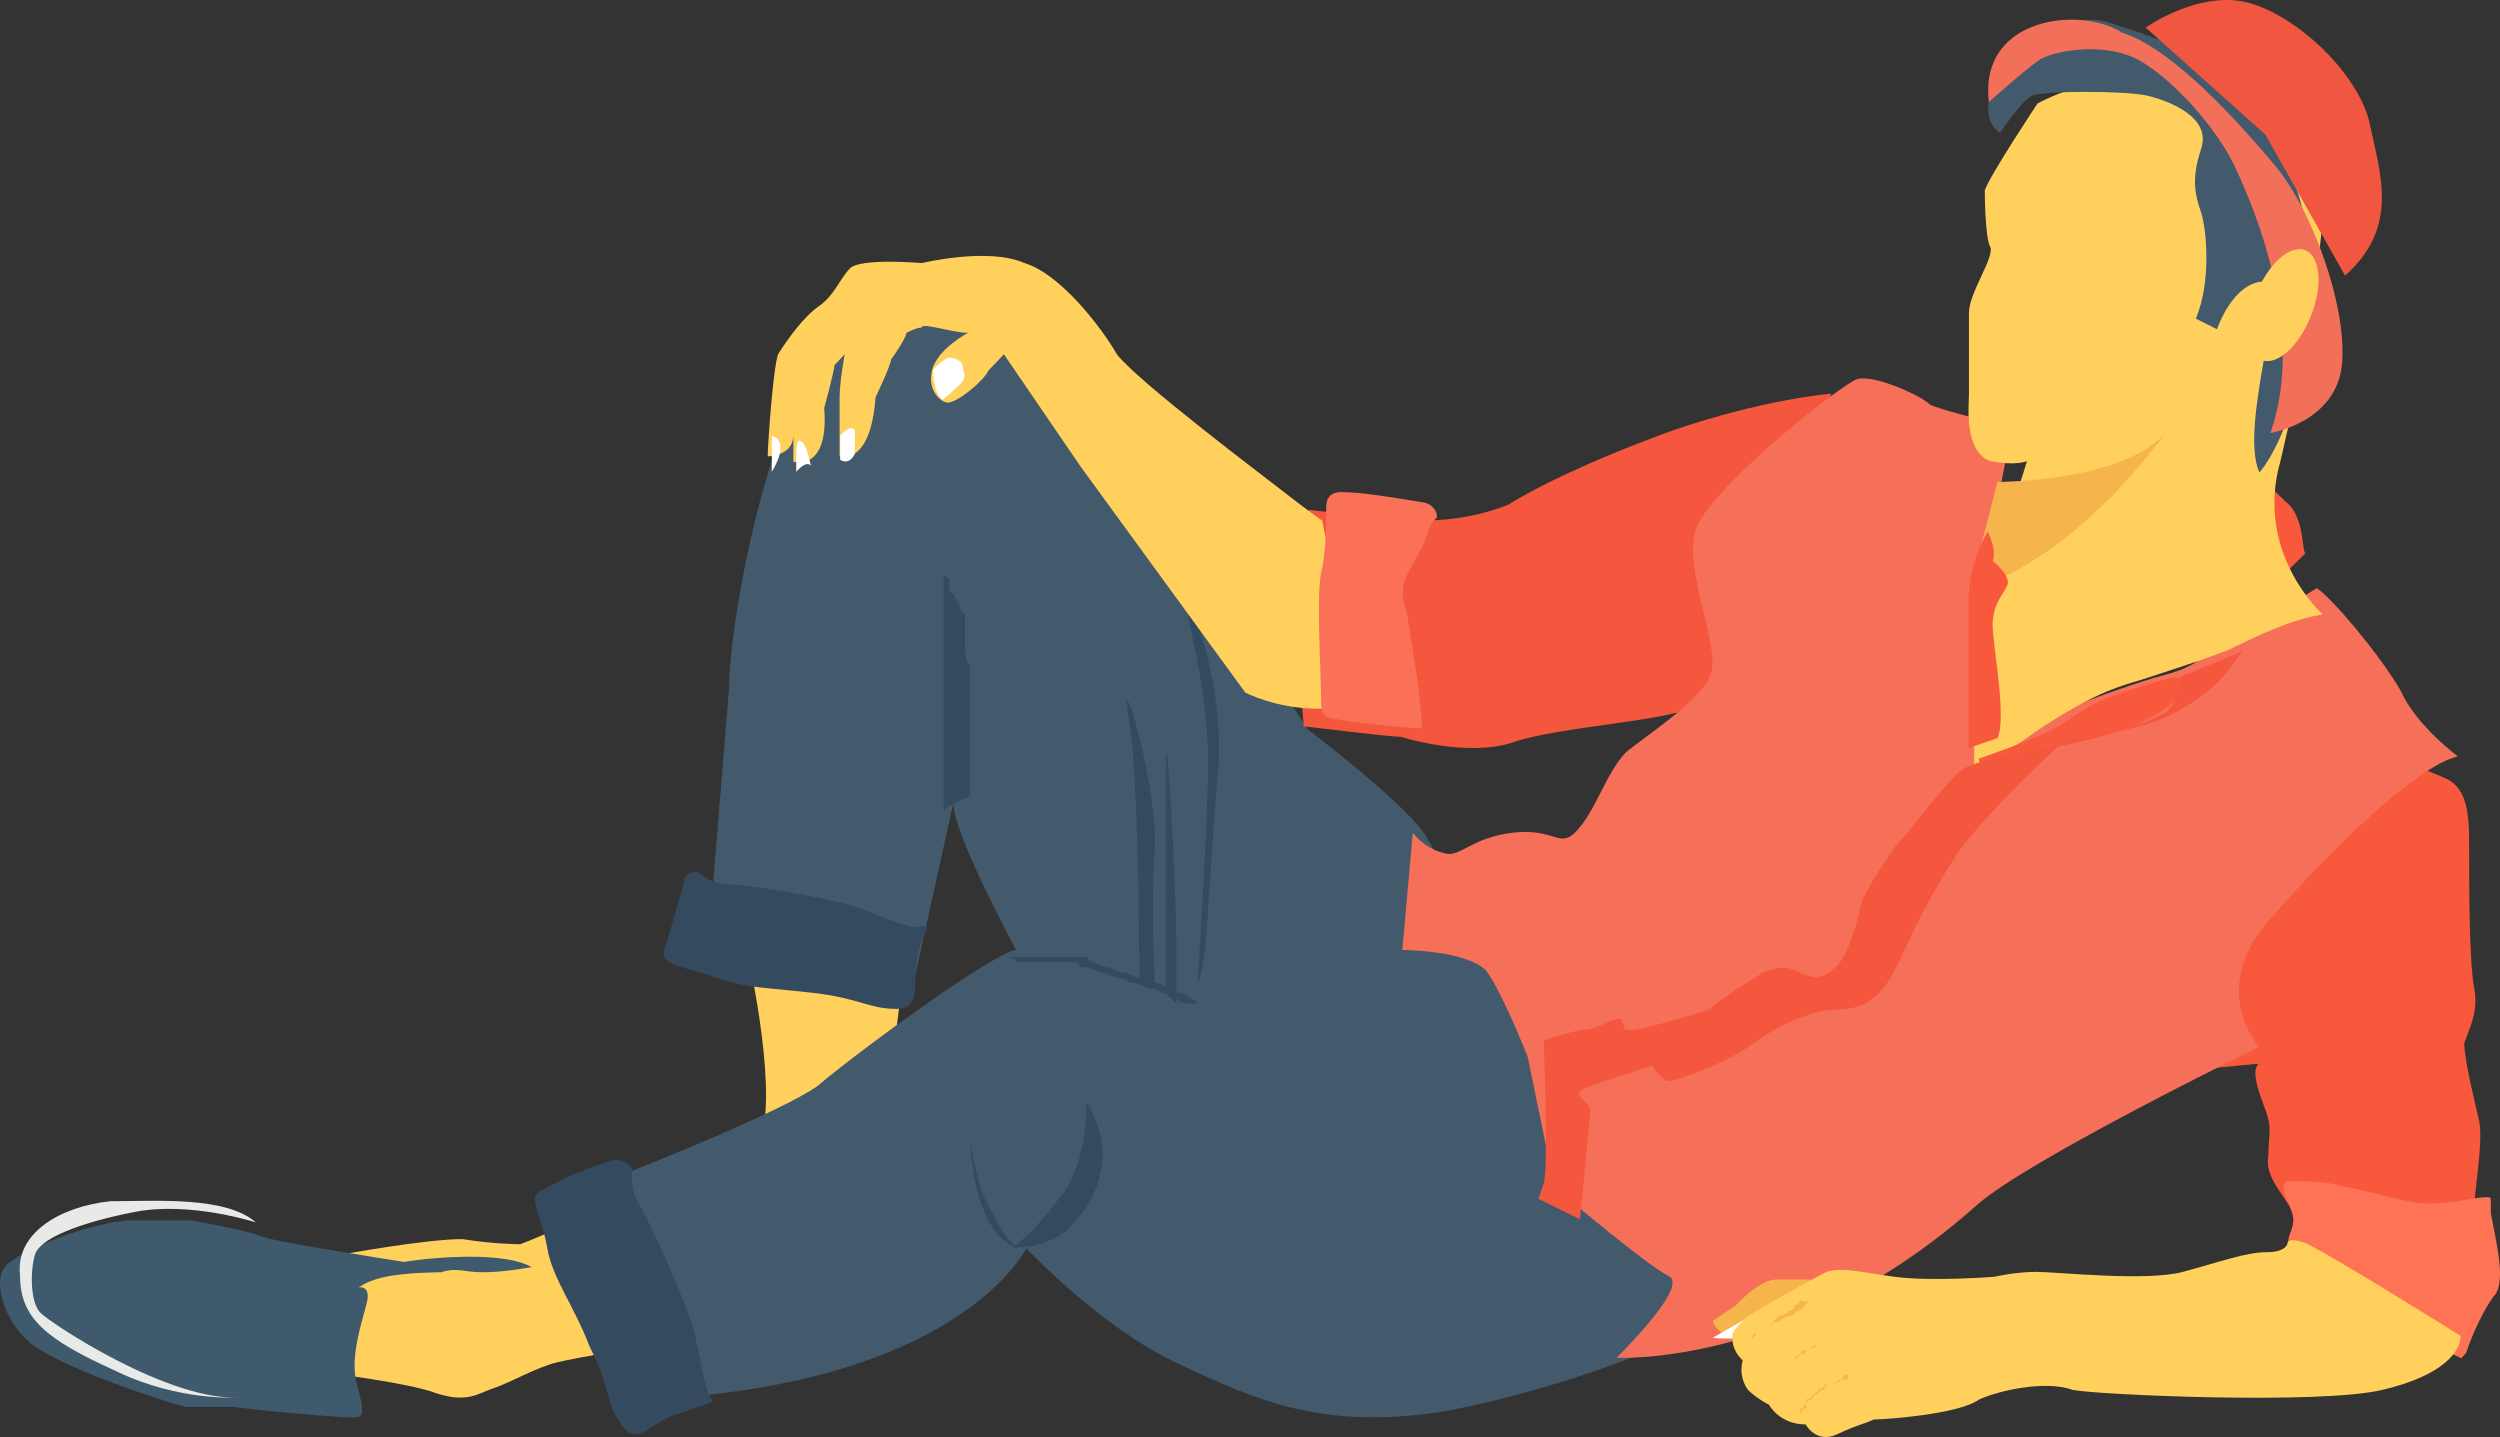 <?xml version="1.0" encoding="UTF-8"?>
<svg width="127px" height="73px" viewBox="0 0 127 73" version="1.1" xmlns="http://www.w3.org/2000/svg" xmlns:xlink="http://www.w3.org/1999/xlink">
    <rect x="0" y="0" width="127" height="73" fill="#333333" stroke="none"/>
    <!-- Generator: Sketch 49.3 (51167) - http://www.bohemiancoding.com/sketch -->
    <title>man</title>
    <desc>Created with Sketch.</desc>
    <defs></defs>
    <g id="UI-Kit" stroke="none" stroke-width="1" fill="none" fill-rule="evenodd">
        <g id="Style-Guide" transform="translate(-1350, -4105)" fill-rule="nonzero">
            <g id="man" transform="translate(1350, 4105)">
                <g id="Group" transform="translate(16, 48)" fill="#FFD15C">
                    <path d="M24.291,0.33 C24.024,0.33 23.758,0.069 23.491,0.069 L21.891,0.069 C21.891,0.069 23.491,6.855 22.691,9.726 C21.891,12.597 22.957,12.075 22.957,12.075 L28.558,11.292 C28.558,11.292 29.624,3.984 29.891,1.374 C28.024,0.591 25.891,1.113 24.291,0.33 Z" id="Shape"></path>
                    <path d="M16.558,20.426 C16.558,20.426 13.357,20.948 12.291,21.209 C11.224,21.471 9.891,22.253 9.091,22.514 C8.291,22.775 7.758,23.297 6.157,22.775 C4.824,22.253 0.557,21.731 0.557,21.731 C0.557,21.731 -1.042,17.033 1.357,15.729 C1.357,15.729 5.624,14.946 7.491,14.946 C9.091,15.207 10.424,15.207 10.424,15.207 C10.424,15.207 12.557,14.424 13.624,13.641 C14.691,12.597 14.957,13.119 14.957,13.119 L16.558,20.426 Z" id="Shape"></path>
                </g>
                <path d="M27,64.368 C27,64.368 25.65,64.631 24.569,64.631 C23.489,64.631 23.219,64.368 22.408,64.631 C22.408,64.631 20.518,64.631 19.437,64.895 C18.357,65.158 18.357,65.421 18.087,65.421 C18.087,65.421 18.897,65.158 18.627,66.21 C18.357,67.263 17.817,68.842 18.087,70.158 C18.357,71.211 18.627,72 18.087,72 C17.817,72 17.817,72 17.547,72 C13.766,71.737 11.875,71.474 11.875,71.474 C11.875,71.474 10.525,71.474 9.444,71.474 C8.364,71.211 2.692,69.369 1.341,68.053 C-0.009,66.737 -0.279,64.895 0.261,64.368 C0.531,63.842 3.772,62.263 6.473,62 C8.904,62 9.714,62 9.714,62 C9.714,62 12.685,62.526 13.225,62.789 C13.766,63.053 18.897,63.842 20.518,64.105 C22.138,63.842 25.65,63.579 27,64.368 Z" id="Shape" fill="#3F5A6C"></path>
                <path d="M84.729,68.199 C84.729,68.199 80.225,70.328 73.601,71.658 C67.242,72.723 63.798,71.126 59.823,69.263 C55.849,67.401 52.14,63.409 52.14,63.409 C52.14,63.409 48.695,70.594 32.003,71.126 C32.003,71.126 29.354,63.409 30.149,61.546 C30.944,59.684 32.268,59.418 32.268,59.418 C32.268,59.418 39.687,56.491 41.541,55.16 C43.396,53.564 50.285,48.508 51.61,48.242 C51.61,48.242 48.43,42.388 48.43,40.791 L46.311,50.37 L35.978,47.976 C35.978,47.976 36.772,38.13 37.037,34.937 C37.037,31.744 39.157,18.971 43.396,16.044 C47.636,13.117 52.405,17.108 52.934,18.705 C53.464,20.302 63.533,33.34 64.327,34.139 C65.122,34.937 66.447,37.066 66.447,37.066 C66.447,37.066 71.746,41.057 72.541,42.654 C73.336,43.984 73.336,43.984 73.336,43.984 L85.523,52.499 C84.994,53.031 91.883,63.143 84.729,68.199 Z" id="Shape" fill="#425A6B"></path>
                <path d="M114.985,56.111 C115.483,57.407 115.234,57.407 115.234,58.704 C114.985,60 116.478,61.037 116.478,61.815 C116.975,62.074 117.473,62.074 117.97,62.333 C118.716,62.593 119.463,63.111 119.96,63.37 C121.453,64.408 123.194,65.704 124.438,67 C124.687,66.222 125.184,65.185 125.682,64.926 C126.179,64.148 125.682,62.593 125.682,61.556 C125.682,60.518 126.179,57.926 125.93,56.889 C125.682,55.852 125.184,53.778 125.184,53 C125.433,52.222 125.93,51.444 125.682,50.148 C125.433,48.852 125.433,44.963 125.433,43.148 C125.433,41.592 125.433,40.037 124.189,39.518 C122.945,39 122.945,39 122.945,39 L112.497,45.222 L112,54.296 L114.736,54.037 C114.488,54.296 114.488,54.815 114.985,56.111 Z" id="Shape" fill="#F8583C"></path>
                <path d="M126.785,65.727 C126.284,66.273 125.531,67.909 125.28,68.727 L125.03,69 C124.528,68.727 123.525,68.455 123.023,67.909 C122.522,67.091 120.515,65.182 119.01,64.363 C118.006,63.818 117.003,63.545 116.502,63.545 C116.251,63.545 116.251,63.272 116.251,63 C116.251,62.727 116.502,62.455 116.502,61.909 C116.502,61.636 116.251,61.091 116,60.545 C116,60.273 116,60 116.251,60 C117.003,60 118.257,60 119.01,60.273 C120.766,60.546 122.772,61.364 124.026,61.091 C124.779,61.091 125.782,60.818 126.284,60.818 C126.534,60.818 126.534,60.818 126.534,61.091 C126.534,61.364 126.534,61.364 126.534,61.636 C126.785,63 127.287,64.909 126.785,65.727 Z" id="Shape" fill="#FE7255"></path>
                <path d="M93,20.805 L93,20 C93,20 89.621,20.268 84.943,21.877 C80.525,23.487 77.926,24.827 76.627,25.632 C75.327,26.168 73.768,26.437 72.468,26.437 C71.169,26.437 66.491,25.9 66.491,25.9 C66.491,25.9 66.751,28.314 66.231,29.923 C65.711,31.532 66.231,36.896 66.231,36.896 C66.231,36.896 70.649,37.433 71.169,37.433 C71.169,37.433 74.548,38.505 76.887,37.701 C79.226,36.896 84.944,36.628 86.243,35.823 C87.542,35.019 87.802,35.019 87.802,35.019 L93,20.805 Z" id="Shape" fill="#F4573E"></path>
                <g id="Group" transform="translate(71, 19)">
                    <path d="M29.703,2.334 C29.703,2.334 27.58,1.816 27.049,1.557 C26.518,1.04 24.129,0.004 23.333,0.263 C22.536,0.522 15.635,5.959 15.104,8.03 C14.573,10.101 16.431,13.984 15.9,15.279 C15.37,16.574 12.981,18.127 11.653,19.163 C10.591,20.198 10.061,22.269 8.999,23.305 C8.203,24.082 7.937,23.046 5.814,23.305 C3.69,23.564 3.159,24.6 2.363,24.341 C1.301,24.082 0.77,23.305 0.77,23.305 L0.239,29.26 C0.239,29.26 3.425,29.26 4.486,30.295 C5.283,31.331 6.61,34.697 6.61,34.697 L7.937,41.169 L8.733,41.946 C8.733,41.946 12.715,45.312 13.777,45.829 C14.839,46.347 11.122,49.972 11.122,49.972 C11.122,49.972 20.147,50.49 29.437,42.205 C32.092,39.875 43.771,34.179 43.771,34.179 C43.771,34.179 41.117,31.331 44.302,27.706 C47.487,24.082 51.734,19.939 53.858,19.422 C53.858,19.422 51.734,17.868 50.938,16.056 C49.876,14.243 47.487,11.396 46.691,10.878 L43.771,12.69 L41.117,13.208 C41.117,13.208 41.913,14.502 38.993,15.279 C36.073,16.056 30.499,18.386 30.499,18.386 L29.703,12.69 L30.234,7.771 L31.03,3.628 L29.703,2.334 Z" id="Shape" fill="#F67059"></path>
                    <path d="M45.099,6.476 C45.099,6.476 44.568,5.958 44.302,5.7 C43.772,5.441 43.772,5.441 43.772,5.441 L44.833,10.36 L46.161,9.065 C45.895,9.324 46.161,7.253 45.099,6.476 Z" id="Shape" fill="#F8583C"></path>
                </g>
                <path d="M101.095,23.424 C102.436,23.684 102.972,23.424 102.972,23.424 C102.972,23.424 101.631,27.837 100.558,30.174 C100.29,31.991 100.29,33.808 100.29,35.625 L100.29,38.481 C100.29,38.741 100.29,38.741 100.29,39 C100.827,38.74 101.095,38.481 101.631,38.221 C102.436,37.962 102.972,37.442 103.777,36.923 C105.386,35.885 106.727,35.106 108.605,34.587 C110.214,34.068 111.823,33.548 113.164,33.029 C114.773,32.251 116.383,31.472 117.992,31.212 C117.992,31.212 114.505,28.097 115.846,23.424 C116.919,18.751 116.919,18.751 116.919,18.751 C116.919,18.751 117.724,14.079 117.992,11.223 C118.261,8.368 111.555,1.099 103.509,5.253 C103.509,5.253 101.095,8.887 100.827,9.666 C100.827,9.666 100.827,12.002 101.095,12.521 C101.363,13.04 100.022,14.857 100.022,15.896 C100.022,16.934 100.022,19.271 100.022,20.05 C100.022,20.569 99.754,22.905 101.095,23.424 Z" id="Shape" fill="#FFD15C"></path>
                <g id="Group" transform="translate(78, 33)">
                    <path d="M33.295,1.645 L32.506,1.385 C32.506,1.385 29.35,2.165 28.035,2.944 C26.72,3.724 26.983,3.984 22.512,5.544 L22.775,6.584 C22.775,6.584 25.405,5.284 26.194,5.024 C26.983,4.764 30.139,4.244 31.191,3.464 C32.769,2.685 33.295,1.645 33.295,1.645 Z" id="Shape" fill="#F8583C"></path>
                    <path d="M32.769,1.385 C32.769,1.385 32.769,2.684 31.98,3.204 C31.191,3.724 28.561,4.504 27.246,4.764 C25.931,5.024 22.512,5.544 21.723,6.064 C20.934,6.583 19.092,9.183 18.303,9.963 C17.777,10.743 16.462,12.562 16.462,13.342 C16.199,14.382 15.673,15.942 15.147,16.201 C14.621,16.721 14.095,16.721 13.569,16.462 C13.043,16.201 12.517,15.942 11.465,16.462 C10.676,16.981 9.361,17.761 8.835,18.281 C8.046,18.541 5.416,19.321 4.89,19.321 C4.364,19.321 4.626,19.321 4.364,18.801 C4.101,18.541 3.312,19.321 2.26,19.321 C1.207,19.581 0.418,19.841 0.418,19.841 C0.418,19.841 0.682,26.34 0.418,27.119 C0.155,27.899 0.155,27.899 0.155,27.899 L2.259,28.939 C2.259,28.939 2.785,23.74 2.785,23.48 C2.785,22.96 1.996,22.7 2.259,22.44 C2.522,22.18 5.941,21.141 5.941,21.141 C5.941,21.141 6.205,21.661 6.731,21.921 C7.256,21.921 9.887,20.881 10.939,20.101 C11.991,19.321 13.832,18.281 15.41,18.281 C16.988,18.281 17.777,17.241 18.303,16.202 C18.829,15.162 19.881,12.563 21.722,9.963 C23.563,7.624 26.72,4.764 26.72,4.764 C26.72,4.764 30.928,3.984 31.98,3.465 C33.032,2.945 34.347,2.165 35.136,1.125 C35.925,0.085 35.925,0.085 35.925,0.085 L32.769,1.385 Z" id="Shape" fill="#F4573E"></path>
                </g>
                <path d="M117.731,15.917 C117.731,12.953 116.925,9.989 115.849,7.294 C115.58,7.025 115.312,6.486 115.043,6.216 L114.774,5.947 L114.505,5.677 C114.236,5.408 113.967,5.408 113.698,5.139 C112.892,4.33 111.816,3.791 111.279,2.714 C109.665,1.905 107.783,1.366 106.977,1.097 C104.826,0.558 102.138,2.444 102.138,2.444 C102.138,2.444 99.987,5.677 101.6,6.755 C101.6,6.755 102.675,5.139 103.213,4.869 C103.751,4.6 108.052,4.6 109.128,4.869 C110.203,5.139 112.354,5.947 111.816,7.564 C111.279,9.18 111.548,9.989 111.816,10.797 C112.085,11.605 112.354,14.3 111.548,16.186 L112.623,16.725 C112.623,16.725 113.43,14.3 115.043,14.3 C116.387,14.3 113.699,21.575 114.774,24 C114.774,24 115.58,23.192 116.387,20.767 C116.925,19.15 117.462,17.533 118,16.186 C117.731,16.186 117.731,16.186 117.731,15.917 Z" id="Shape" fill="#425A6B"></path>
                <path d="M109,1.401 C109,1.401 111.786,-0.575 114.318,0.166 C116.851,0.907 119.89,3.872 120.397,6.342 C120.903,8.812 121.916,11.53 119.13,14 L115.078,6.836 L109,1.401 Z" id="Shape" fill="#F05640"></path>
                <path d="M101.036,5.183 C101.036,5.183 102.856,3.556 103.636,3.014 C104.676,2.471 107.016,2.2 108.576,3.014 C110.136,3.827 112.476,6.268 113.516,8.438 C114.556,10.608 117.155,16.847 115.335,22 C115.335,22 118.715,21.458 118.975,18.474 C119.235,15.49 117.415,10.608 115.595,8.438 C113.775,6.268 110.396,2.471 107.796,1.657 C105.716,0.301 100.516,0.844 101.036,5.183 Z" id="Shape" fill="#F26F5A"></path>
                <ellipse id="Oval" fill="#FFD15C" transform="translate(116, 15.5) rotate(-68.407) translate(-116, -15.5) " cx="116" cy="15.5" rx="3" ry="1.5"></ellipse>
                <path d="M110,22 C110,22 105.61,28.345 100,30 C100.732,27.517 101.463,24.483 101.463,24.483 C101.463,24.483 107.805,24.483 110,22 Z" id="Shape" fill="#F5B54C"></path>
                <path d="M101.225,28.5 C101.225,28.5 102.206,29.25 101.961,29.75 C101.715,30.25 101.225,30.75 101.225,31.75 C101.225,32.75 101.961,36.5 101.471,37.5 L100,38 C100,38 100,32.75 100,30.5 C100,28.5 100.98,27 100.98,27 C100.98,27 101.47,28 101.225,28.5 Z" id="Shape" fill="#F8583C"></path>
                <path d="M103,24 L102,24 C103,24 103,24 103,24 Z" id="Shape" fill="#F5B54C"></path>
                <path d="M89.059,67.896 C89.059,67.896 87.588,68.422 87,67.106 L88.177,66.316 C88.177,66.316 89.353,65 90.235,65 C91.118,65 92,65 92,65 L89.059,67.896 Z" id="Shape" fill="#F5B54C"></path>
                <path d="M87,67.964 L88.685,67 C89.949,68.286 87,67.964 87,67.964 Z" id="Shape" fill="#FFFFFF"></path>
                <path d="M88,67.861 C88,68.111 88,68.611 88.532,69.11 C88.532,69.11 88.266,69.86 88.799,70.61 C89.331,71.11 89.863,71.36 89.863,71.36 C89.863,71.36 90.396,72.36 91.727,72.36 C91.727,72.36 92.259,73.36 93.324,72.86 C94.389,72.36 94.655,72.36 95.187,72.11 C95.72,72.11 99.446,71.86 100.511,71.11 C101.576,70.61 103.971,70.11 105.302,70.61 C106.633,70.86 117.813,71.36 121.007,70.61 C124.201,69.86 125,68.611 125,67.861 C125,67.861 117.813,63.361 117.014,63.111 C116.216,62.861 116.216,63.111 116.216,63.111 C116.216,63.111 116.216,63.611 115.151,63.611 C114.086,63.611 112.755,64.111 110.892,64.611 C109.029,65.111 104.503,64.611 103.439,64.611 C102.374,64.611 101.309,64.861 101.309,64.861 C101.309,64.861 98.115,65.111 96.252,64.861 C94.388,64.611 93.59,64.361 92.791,64.611 C92.259,64.861 89.597,66.361 88.798,66.861 C88.266,67.361 88,67.611 88,67.861 Z" id="Shape" fill="#FFD15C"></path>
                <path d="M92,66 C91.727,66.286 91.727,66.286 91.455,66.571 C91.182,66.571 91.182,66.857 90.909,66.857 C90.636,66.857 90.364,67.143 90.364,67.143 C90.091,67.143 89.818,67.428 89.818,67.428 C89.545,67.428 89.545,67.714 89.273,67.714 C89,67.714 89,68 89,68 L89.273,67.714 C89.546,67.714 89.546,67.428 89.818,67.428 C90.091,67.143 90.091,67.143 90.364,66.857 C90.637,66.857 90.909,66.572 90.909,66.572 C90.909,66.572 91.182,66.572 91.182,66.286 C91.182,66.286 91.455,66.286 91.455,66 C91.727,66.285 92,66 92,66 Z" id="Shape" fill="#F5B54C"></path>
                <g id="Group" transform="translate(27, 29)" fill="#344A5E">
                    <path d="M30.878,20.669 C30.878,20.669 30.878,10.386 30.341,7.486 C29.804,4.322 31.684,10.386 31.684,13.814 C31.415,17.242 31.684,21.197 31.684,21.197 L30.878,20.669 Z" id="Shape"></path>
                    <path d="M32.221,21.46 C32.221,21.46 32.221,14.341 32.221,10.122 C32.221,6.167 32.758,16.45 32.758,18.823 C32.758,20.933 32.758,21.987 32.758,21.987" id="Shape"></path>
                    <path d="M33.832,20.933 C33.832,20.933 34.369,13.023 34.369,9.595 C34.369,6.431 33.564,3.53 33.295,1.948 C33.295,1.685 33.295,1.685 33.295,1.421 C32.758,0.103 35.175,4.585 34.907,9.858 C34.37,15.659 34.37,20.142 33.832,20.933 Z" id="Shape"></path>
                    <path d="M24.163,19.614 C24.163,19.614 24.432,19.614 24.7,19.614 C24.7,19.614 24.969,19.614 25.238,19.614 C25.506,19.614 25.506,19.614 25.775,19.614 C26.043,19.614 26.312,19.614 26.58,19.614 L26.849,19.614 L27.118,19.614 L27.386,19.614 L27.655,19.614 L27.924,19.614 C28.192,19.614 28.192,19.614 28.461,19.878 C28.729,19.878 28.998,20.142 29.267,20.142 C29.535,20.142 29.804,20.406 30.072,20.406 C30.341,20.406 30.609,20.669 30.878,20.669 C31.147,20.669 31.415,20.933 31.684,20.933 C31.952,20.933 32.221,21.197 32.49,21.197 C32.758,21.197 32.758,21.461 33.027,21.461 C33.295,21.461 33.295,21.724 33.564,21.724 C33.832,21.988 33.832,21.988 33.832,21.988 C33.832,21.988 33.564,21.988 33.295,21.988 C33.295,21.988 33.027,21.988 32.758,21.724 C32.49,21.724 32.49,21.724 32.221,21.461 C31.952,21.461 31.684,21.197 31.415,21.197 C31.147,21.197 30.878,20.933 30.61,20.933 C30.341,20.933 30.073,20.669 29.804,20.669 C29.535,20.669 29.267,20.406 28.998,20.406 C28.729,20.406 28.461,20.142 28.192,20.142 C27.924,20.142 27.924,20.142 27.655,19.878 L27.387,19.878 C27.118,19.878 26.85,19.878 26.581,19.878 C26.312,19.878 26.044,19.878 25.775,19.878 C25.506,19.878 25.238,19.878 25.238,19.878 C24.969,19.878 24.969,19.878 24.701,19.878 C24.432,19.614 24.163,19.614 24.163,19.614 Z" id="Shape"></path>
                    <path d="M20.94,12.232 C20.94,11.968 20.94,11.968 20.94,11.704 L20.94,11.44 L20.94,11.177 L20.94,10.913 C20.94,10.913 20.94,10.649 20.94,10.386 C20.94,10.122 20.94,10.122 20.94,9.858 C20.94,9.595 20.94,9.595 20.94,9.331 L20.94,9.067 L20.94,8.804 C20.94,8.54 20.94,8.54 20.94,8.276 C20.94,8.013 20.94,8.013 20.94,7.749 C20.94,7.485 20.94,7.485 20.94,7.222 C20.94,6.958 20.94,6.431 20.94,6.167 C20.94,5.903 20.94,5.376 20.94,5.112 C20.94,4.849 20.94,4.849 20.94,4.585 C20.94,4.321 20.94,4.321 20.94,4.058 C20.94,3.794 20.94,3.794 20.94,3.531 L20.94,3.267 L20.94,3.003 C20.94,2.739 20.94,2.739 20.94,2.476 C20.94,2.212 20.94,2.212 20.94,1.949 C20.94,1.685 20.94,1.685 20.94,1.421 L20.94,1.158 L20.94,0.894 L20.94,0.63 C20.94,0.366 20.94,0.366 20.94,0.366 L20.94,0.103 C20.94,0.103 20.94,0.366 21.209,0.366 L21.209,0.63 L21.209,0.894 C21.209,0.894 21.209,1.158 21.478,1.158 C21.478,1.158 21.478,1.421 21.746,1.685 C21.746,1.949 21.746,1.949 22.015,2.212 C22.015,2.476 22.015,2.476 22.015,2.739 L22.015,3.003 L22.015,3.267 C22.015,3.531 22.015,3.531 22.015,3.794 C22.015,4.058 22.015,4.585 22.284,4.849 C22.284,5.113 22.284,5.64 22.284,5.904 C22.284,6.167 22.284,6.695 22.284,6.958 C22.284,7.222 22.284,7.749 22.284,8.013 C22.284,8.277 22.284,8.277 22.284,8.54 L22.284,8.804 L22.284,9.068 C22.284,9.332 22.284,9.332 22.284,9.595 C22.284,9.859 22.284,9.859 22.284,10.122 C22.284,10.386 22.284,10.386 22.284,10.65 L22.284,10.913 L22.284,11.177 L22.284,11.441 C20.94,11.968 20.94,12.232 20.94,12.232 Z" id="Shape"></path>
                    <path d="M28.729,31.216 C28.461,32.007 27.924,32.798 27.118,33.589 C26.312,34.116 25.506,34.38 24.432,34.38 C25.506,33.589 26.312,32.534 27.118,31.48 C27.924,30.161 28.192,28.579 28.192,26.997 C28.998,28.315 29.267,29.634 28.729,31.216 Z" id="Shape"></path>
                    <path d="M24.701,34.38 C24.701,34.38 22.552,34.116 22.283,28.843 C22.283,28.843 22.552,30.952 23.089,32.007 C23.626,33.062 24.163,34.116 24.701,34.38 Z" id="Shape"></path>
                    <path d="M7.78,15.659 C7.78,15.396 8.317,15.132 8.586,15.396 C8.854,15.659 9.391,15.923 9.928,15.923 C11.003,15.923 15.837,16.714 16.912,17.241 C18.254,17.768 19.597,18.296 19.866,18.032 C20.403,18.032 19.866,18.296 19.597,19.614 C19.329,20.932 19.866,22.251 18.523,22.251 C17.18,22.251 16.643,21.724 14.494,21.46 C12.345,21.196 10.734,21.196 9.391,20.669 C8.048,20.142 6.705,20.142 6.705,19.351 C6.974,18.56 7.511,16.714 7.78,15.659 Z" id="Shape"></path>
                    <path d="M4.288,29.898 C4.557,29.898 5.094,30.161 5.094,30.425 C5.094,30.952 5.094,31.48 5.363,32.007 C5.9,32.798 8.048,37.544 8.317,38.862 C8.586,40.18 8.854,41.762 9.123,42.026 C9.391,42.29 8.854,42.29 7.511,42.817 C6.168,43.081 5.363,44.663 4.557,43.344 C3.751,42.29 4.02,41.499 2.945,39.389 C2.14,37.28 1.065,35.962 0.797,34.38 C0.528,32.798 -0.278,31.743 0.528,31.479 C1.334,30.952 3.214,30.161 4.288,29.898 Z" id="Shape"></path>
                </g>
                <g id="Group" transform="translate(90, 68)" fill="#F5B54C">
                    <path d="M2.98,0.066 C2.98,0.066 2.675,0.317 2.371,0.317 C2.066,0.317 2.066,0.568 1.761,0.568 C1.761,0.568 1.456,0.568 1.456,0.82 C1.456,0.82 1.151,0.82 1.151,1.071 L0.847,1.322 L0.542,1.573 L0.237,1.824 L0.237,2.075 C0.237,2.326 0.237,2.326 0.237,2.577 L0.237,2.828 C0.237,2.828 0.237,2.828 0.237,2.577 C0.237,2.577 0.237,2.326 0.237,2.075 L0.237,1.824 L0.542,1.573 L0.847,1.322 L1.151,1.071 L1.456,0.82 C1.456,0.82 1.761,0.82 1.761,0.568 C2.066,0.568 2.371,0.317 2.371,0.317 C2.675,0.317 2.98,0.066 2.98,0.066 Z" id="Shape"></path>
                    <path d="M1.761,3.831 C1.761,3.58 1.761,3.58 1.761,3.329 L1.761,3.078 C1.761,3.078 2.066,3.078 2.066,2.827 C2.066,2.827 2.371,2.827 2.371,2.576 C2.371,2.576 2.675,2.576 2.675,2.325 L2.98,2.325 C3.285,2.325 3.285,2.074 3.59,2.074 C3.895,2.074 3.895,2.074 3.895,1.823 C3.895,1.823 3.59,1.823 3.59,2.074 C3.59,2.074 3.285,2.325 2.98,2.325 C2.98,2.325 2.675,2.325 2.675,2.576 C2.675,2.576 2.371,2.576 2.371,2.827 C2.371,2.827 2.066,2.827 2.066,3.078 C2.066,3.078 1.761,3.078 1.761,3.329 C1.761,3.329 1.761,3.329 1.456,3.58 L1.456,3.831 C1.761,3.329 1.761,3.58 1.761,3.831 Z" id="Shape"></path>
                </g>
                <path d="M13,62.099 C13,62.099 9.686,61.022 6.882,61.56 C4.078,62.099 2.039,62.906 1.784,63.714 C1.529,64.522 1.529,66.137 2.039,66.675 C2.549,67.214 8.667,71.252 12.236,70.983 C12.236,70.983 9.177,71.252 5.863,69.637 C2.294,68.022 1.019,66.945 1.019,64.791 C0.764,62.637 3.059,61.291 5.608,61.022 C7.902,61.022 11.471,60.753 13,62.099 Z" id="Shape" fill="#E8EAE8"></path>
                <path d="M49.174,16.909 C49.174,16.909 47.609,17.727 47.348,18.818 C47.087,19.909 47.87,20.454 48.131,20.454 C48.652,20.454 49.957,19.363 50.218,18.818 C50.739,18.273 51,18 51,18 L54.913,23.727 L63.261,35.182 C63.261,35.182 64.826,36 66.913,36 C69,36 69,36 69,36 L67.174,26.454 C67.174,26.454 66.391,25.909 65.348,25.091 C64.304,24.273 57.782,19.364 56.739,18 C55.956,16.636 53.869,13.909 52.043,13.364 C50.217,12.545 46.826,13.364 46.826,13.364 C46.826,13.364 43.695,13.091 43.174,13.636 C42.652,14.182 42.391,15 41.609,15.546 C40.826,16.091 40.043,17.182 39.522,18 C39.261,18.818 39,22.637 39,23.182 C39,23.182 40.304,23.182 40.304,22.091 L40.304,23.455 C40.304,23.455 42.13,24 41.869,20.727 C41.869,20.727 42.391,18.818 42.391,18.546 L42.913,18 C42.913,18 42.652,19.364 42.652,20.182 C42.652,21 42.652,21.818 42.652,21.818 L42.652,23.182 C42.652,23.182 44.217,23.727 44.478,20.182 C44.478,20.182 45.261,18.546 45.261,18.273 C45.261,18.273 46.043,17.182 46.043,16.909 C46.043,16.909 46.565,16.636 46.826,16.636 C46.826,16.363 48.392,16.909 49.174,16.909 Z" id="Shape" fill="#FFD15C"></path>
                <g id="Group" transform="translate(39, 18)" fill="#FFFFFF">
                    <path d="M3.681,4.138 C3.681,4.138 4.177,3.528 4.426,3.833 L4.426,5.052 C4.426,5.052 4.177,5.661 3.681,5.357 C3.681,5.357 3.681,4.443 3.681,4.138 Z" id="Shape"></path>
                    <path d="M1.449,5.966 C1.449,5.966 1.945,5.357 2.193,5.661 C2.193,5.661 1.945,4.442 1.697,4.442 C1.449,4.137 1.449,5.052 1.449,5.052 L1.449,5.966 Z" id="Shape"></path>
                    <path d="M0.209,5.966 L0.209,4.138 C1.201,4.443 0.209,5.966 0.209,5.966 Z" id="Shape"></path>
                    <path d="M8.395,0.785 C8.395,0.785 8.395,2.005 8.891,2.309 C8.891,2.309 9.635,1.7 9.883,1.395 C10.131,1.09 9.883,0.785 9.883,0.481 C9.635,0.176 9.387,0.176 9.139,0.176 C8.643,0.481 8.395,0.785 8.395,0.785 Z" id="Shape"></path>
                </g>
                <path d="M72.232,27.808 C71.464,29.34 70.953,29.596 71.464,31.128 C71.72,32.66 72.232,35.723 72.232,37 C71.72,37 68.905,36.745 67.626,36.489 C67.37,36.489 67.114,36.234 67.114,35.723 C67.114,34.192 66.858,30.362 67.114,29.085 C67.37,28.064 67.37,26.532 67.37,25.766 C67.37,25.255 67.626,25 68.138,25 C69.161,25 70.697,25.255 72.232,25.511 C72.488,25.511 73,25.766 73,26.277 C72.488,26.787 72.488,27.298 72.232,27.808 Z" id="Shape" fill="#FA7157"></path>
            </g>
        </g>
    </g>
</svg>